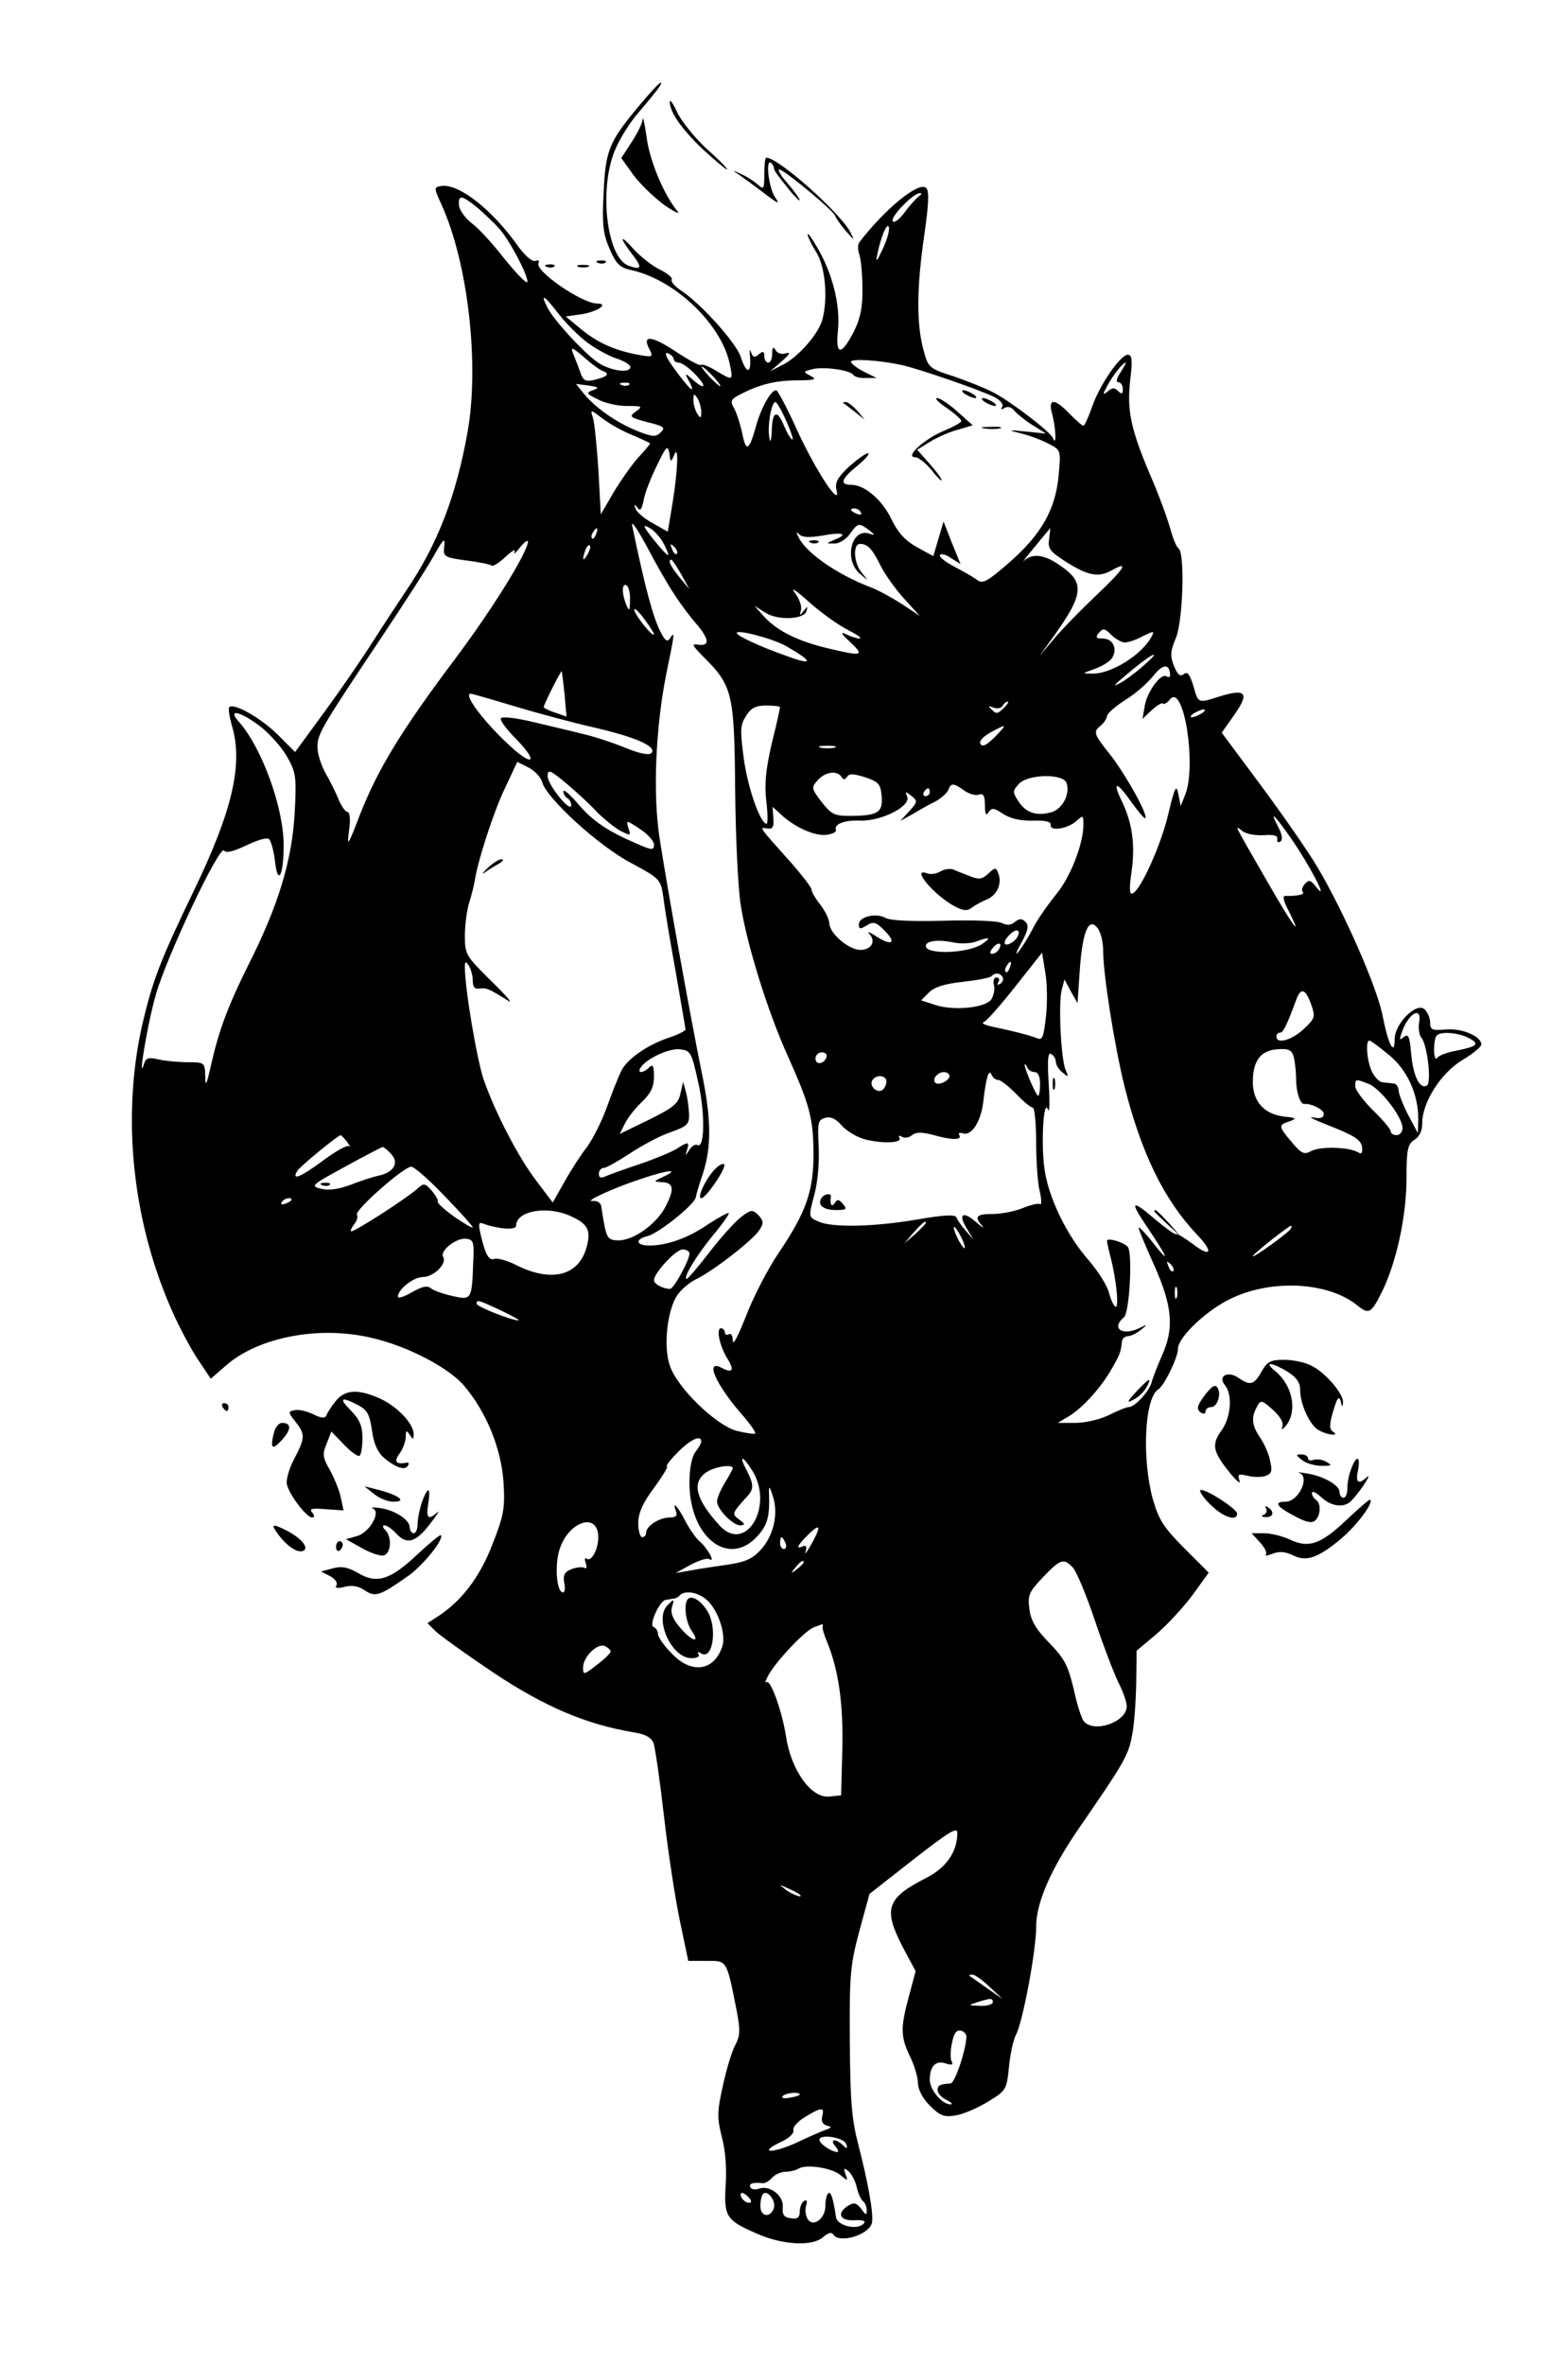 <?xml version="1.0" standalone="no"?>
<!DOCTYPE svg PUBLIC "-//W3C//DTD SVG 20010904//EN"
 "http://www.w3.org/TR/2001/REC-SVG-20010904/DTD/svg10.dtd">
<svg version="1.0" xmlns="http://www.w3.org/2000/svg"
 width="398pt" height="600pt" viewBox="0 0 398 600"
 preserveAspectRatio="xMidYMid meet">

<g transform="translate(0,600) scale(0.1,-0.1)"
fill="#000000" stroke="none">
<path d="M1620 5729 c-75 -90 -83 -111 -88 -220 -4 -81 -1 -103 16 -142 16
-37 26 -46 53 -52 113 -24 233 -140 252 -242 8 -39 7 -39 -35 -14 -17 11 -35
18 -39 15 -4 -2 -30 12 -59 31 -67 45 -93 47 -70 6 8 -17 6 -18 -36 -10 -56
11 -101 31 -144 68 l-34 28 42 6 c40 7 69 27 37 27 -38 0 -160 84 -148 103 3
5 0 8 -8 5 -8 -3 -26 13 -43 36 -67 95 -152 161 -196 154 -19 -3 -19 -4 1 -48
67 -148 96 -403 66 -575 -29 -163 -76 -286 -157 -405 -20 -30 -59 -89 -85
-130 -26 -41 -81 -121 -122 -177 l-74 -101 -45 45 c-43 42 -110 80 -122 69 -3
-3 0 -23 6 -45 30 -98 3 -216 -97 -423 -85 -176 -104 -227 -130 -338 -54 -240
-24 -510 83 -742 19 -40 47 -92 63 -114 l28 -42 39 34 c83 72 236 101 368 70
93 -21 199 -77 237 -123 57 -68 93 -159 99 -243 4 -67 1 -84 -28 -158 -32 -83
-78 -144 -140 -184 l-25 -16 20 -20 c11 -11 78 -59 148 -106 129 -86 235 -131
355 -151 31 -5 45 -13 51 -28 4 -12 16 -94 26 -182 10 -88 28 -207 40 -265
l22 -105 47 0 c52 0 50 4 76 -127 9 -48 9 -62 -3 -85 -9 -16 -23 -62 -32 -104
-15 -67 -15 -82 -3 -130 9 -32 13 -81 10 -122 -5 -80 1 -90 77 -123 66 -30
143 -34 170 -10 13 11 21 14 26 7 14 -24 90 -2 98 29 5 21 -9 101 -35 201 -16
62 -20 110 -21 260 -1 167 1 193 24 279 l26 95 111 87 c90 70 112 84 112 68 0
-48 -28 -89 -80 -115 -100 -51 -109 -78 -58 -176 l32 -60 -17 -64 c-22 -81
-21 -102 3 -153 11 -22 20 -53 20 -67 0 -16 12 -39 30 -57 26 -26 36 -30 66
-25 19 3 56 19 82 35 46 28 47 30 53 88 3 32 11 69 18 82 17 32 51 213 51 273
0 62 37 147 111 254 111 161 123 181 132 230 6 28 10 88 11 133 l1 84 49 41
c27 23 69 68 92 99 l42 58 -62 62 c-53 53 -65 73 -80 125 -28 103 -21 256 14
278 15 9 50 81 50 103 0 30 76 101 138 129 103 48 243 40 316 -18 31 -25 36
-22 64 34 36 73 62 191 62 286 0 75 3 88 20 99 13 8 20 23 20 42 0 53 46 126
101 160 27 16 49 34 49 40 0 21 -50 42 -90 38 -35 -3 -40 -1 -40 18 0 12 -7
27 -15 34 -21 17 -75 -38 -75 -76 0 -45 -16 -15 -30 56 -13 72 -98 265 -166
380 -25 42 -90 135 -144 208 l-99 133 31 44 c39 55 32 68 -30 50 -63 -20 -60
-21 -73 25 -9 29 -15 37 -24 30 -9 -8 -16 -2 -25 20 -10 25 -10 37 5 72 18 46
23 217 6 227 -5 3 -14 26 -21 51 -7 25 -29 86 -51 136 -50 118 -59 165 -50
242 6 48 4 62 -6 62 -19 0 -71 -75 -91 -132 -9 -26 -19 -48 -22 -48 -4 0 -19
14 -35 30 -39 41 -56 40 -44 -2 9 -34 11 -83 2 -60 -6 16 -108 94 -153 117
-19 10 -64 28 -99 40 -65 21 -65 22 -78 71 -17 66 -16 157 3 287 11 77 13 112
5 120 -18 18 -104 -52 -170 -138 -4 -6 -4 -20 0 -30 4 -11 8 -49 8 -85 1 -49
-5 -77 -21 -110 -33 -64 -48 -63 -41 3 6 62 -13 141 -52 208 -14 24 -25 40
-25 34 0 -5 10 -26 22 -45 23 -37 30 -119 15 -172 -10 -36 -62 -95 -101 -114
l-31 -16 30 26 c18 16 23 23 11 20 -11 -4 -22 -1 -27 7 -6 11 -9 8 -9 -8 0
-13 -4 -23 -10 -23 -5 0 -10 7 -10 16 0 13 -3 14 -14 5 -11 -10 -15 -8 -20 6
-3 10 -4 3 -2 -14 3 -43 -10 -42 -24 2 -12 36 -103 137 -153 169 -15 10 -25
22 -22 27 3 4 -10 15 -30 25 -19 9 -48 32 -65 50 -37 42 -40 34 -4 -13 25 -32
22 -39 -11 -27 -57 22 -76 204 -31 300 13 29 39 69 58 90 46 54 61 74 55 74
-4 0 -29 -27 -57 -61z m712 -227 c-6 -5 -23 -23 -36 -41 -13 -18 -27 -28 -30
-22 -7 10 52 71 69 71 6 0 4 -4 -3 -8z m-1120 -29 c18 -16 43 -39 55 -53 27
-29 78 -128 71 -136 -3 -3 -29 24 -58 60 -28 36 -65 77 -83 90 -17 13 -31 34
-32 45 -2 28 7 26 47 -6z m1029 -104 c-16 -34 -19 -37 -14 -14 9 45 25 82 29
69 3 -6 -4 -31 -15 -55z m-749 -239 c22 -16 55 -34 74 -40 19 -6 34 -16 34
-21 0 -18 -56 -9 -86 14 -37 27 -107 104 -123 134 -21 40 -11 36 25 -11 20
-26 54 -60 76 -76z m40 -72 c17 -7 9 -14 -24 -22 -22 -5 -28 -2 -36 22 -5 15
-14 36 -18 47 -6 16 0 13 28 -11 20 -18 42 -34 50 -36z m178 31 c0 -5 6 -9 13
-9 7 0 26 -13 42 -30 31 -32 25 -42 -8 -12 -19 17 -20 16 -7 -7 18 -35 -1 -18
-38 33 -20 27 -27 43 -18 40 9 -3 16 -10 16 -15z m578 -15 c43 -9 204 -65 235
-81 16 -8 25 -19 21 -25 -5 -7 -2 -8 6 -3 8 5 17 2 24 -6 6 -8 27 -25 46 -37
l35 -22 -50 5 c-48 5 -49 4 -12 -5 21 -5 52 -17 69 -26 31 -16 31 -16 25 -81
-8 -86 -44 -149 -125 -220 -54 -47 -67 -55 -81 -45 -9 7 -35 22 -58 34 -23 12
-40 25 -37 30 3 4 16 1 28 -8 l24 -15 -22 54 -21 54 -13 -44 -13 -44 -42 23
c-30 17 -48 37 -64 70 -23 49 -68 88 -102 88 -31 0 -26 15 16 49 21 17 32 31
26 31 -6 0 -28 -16 -49 -35 -28 -26 -35 -40 -31 -57 13 -51 -51 45 -98 147
-26 58 -51 105 -55 105 -13 0 -38 -44 -51 -91 -17 -61 -25 -67 -34 -23 -4 21
-13 50 -20 65 -14 25 -13 26 38 50 37 16 70 23 114 24 51 0 58 2 41 11 -20 11
-20 11 3 17 28 8 97 -2 105 -14 3 -5 17 -9 32 -8 l27 0 -32 16 c-18 9 -33 21
-33 25 0 9 73 4 128 -8z m556 -19 c-10 -15 -12 -25 -5 -25 6 0 11 -8 11 -17 0
-13 -3 -14 -12 -5 -9 9 -15 9 -26 -1 -13 -10 -14 -9 -2 13 13 25 40 60 47 60
2 0 -4 -11 -13 -25z m-1034 -10 c13 -14 21 -25 18 -25 -2 0 -15 11 -28 25 -13
14 -21 25 -18 25 2 0 15 -11 28 -25z m-305 -35 c-18 -6 -17 -9 12 -23 18 -10
51 -17 74 -17 40 0 41 -1 23 -14 -18 -13 -16 -15 29 -27 42 -10 47 -14 34 -26
-12 -12 -20 -12 -58 3 -53 21 -106 58 -136 94 l-21 26 31 -4 c27 -4 29 -6 12
-12z m92 14 c-3 -3 -12 -4 -19 -1 -8 3 -5 6 6 6 11 1 17 -2 13 -5z m183 -69
c0 -17 -2 -17 -10 -5 -5 8 -10 24 -10 35 0 17 2 17 10 5 5 -8 10 -24 10 -35z
m217 -26 c12 -27 18 -47 14 -44 -5 2 -14 18 -21 35 -17 42 -30 37 -31 -12 -1
-26 -4 -34 -6 -19 -6 28 5 91 15 91 4 0 17 -23 29 -51z m-389 -34 c23 -10 42
-19 42 -20 0 -2 -14 -19 -31 -37 -16 -18 -44 -58 -62 -88 l-32 -55 -6 111 c-4
62 -10 122 -14 134 -7 22 -7 22 26 -3 19 -14 53 -33 77 -42z m103 -50 c12 31
10 -36 -4 -122 l-12 -72 -39 22 c-22 12 -41 29 -43 37 -4 12 -3 12 5 2 7 -10
11 -5 16 20 3 18 19 58 34 88 23 48 27 52 31 30 3 -23 4 -24 12 -5z m474 -145
c3 -6 -1 -7 -9 -4 -18 7 -21 14 -7 14 6 0 13 -4 16 -10z m-472 -210 c16 -25
40 -56 52 -70 34 -39 38 -59 10 -56 -21 3 -20 1 11 -31 73 -72 78 -93 80 -333
1 -118 7 -251 14 -295 15 -99 69 -273 120 -385 55 -123 64 -156 65 -245 0 -97
-18 -149 -88 -253 -28 -41 -65 -113 -83 -160 -19 -48 -33 -77 -34 -64 0 13 -4
20 -10 17 -6 -3 -10 -1 -10 4 0 6 -5 11 -10 11 -13 0 -3 -47 17 -78 18 -29 12
-37 -16 -22 -42 22 -15 -41 49 -115 23 -26 39 -49 37 -52 -3 -2 -24 1 -48 7
-53 15 -151 110 -169 166 -16 46 -7 133 16 173 9 16 31 35 48 44 45 21 149
102 164 127 11 17 10 23 -3 37 -15 15 -19 14 -43 -4 -15 -11 -52 -52 -82 -91
-30 -39 -56 -69 -58 -67 -7 6 27 61 67 110 23 27 41 53 41 57 0 3 -23 -9 -51
-27 -52 -36 -105 -55 -151 -55 -34 0 -37 16 -4 24 28 7 119 80 122 98 1 7 9
34 18 60 22 68 22 137 -3 258 -26 126 -88 470 -107 595 -17 110 -10 279 17
414 22 106 22 111 10 92 -7 -11 -13 -7 -25 17 -18 36 -38 107 -71 267 -4 17
11 -4 36 -50 23 -44 55 -100 72 -125z m-28 130 c21 -41 13 -37 -26 11 -27 34
-29 40 -11 30 12 -6 29 -25 37 -41z m521 35 c16 -13 16 -14 1 -9 -46 16 -66
-67 -24 -102 22 -19 22 -19 5 2 -21 24 -24 74 -5 74 19 0 31 -12 52 -55 11
-22 38 -60 60 -84 l40 -44 -45 30 c-25 16 -61 36 -80 43 -84 32 -162 86 -182
125 -8 15 -8 17 1 9 8 -8 27 -8 58 -3 52 10 68 4 32 -10 -23 -10 -23 -10 -2
-10 12 -1 30 10 40 24 21 29 23 29 49 10z m-693 -10 c-3 -9 -8 -14 -10 -11 -3
3 -2 9 2 15 9 16 15 13 8 -4z m1150 -12 c-4 -24 2 -32 39 -56 59 -38 86 -43
120 -24 46 26 32 4 -40 -64 -37 -35 -85 -84 -106 -109 l-38 -45 36 50 c77 107
80 138 17 180 -39 28 -70 32 -91 13 -7 -7 4 8 26 34 21 26 39 47 40 48 0 0 -1
-12 -3 -27z m-1536 -25 c-2 -20 4 -23 57 -30 32 -4 61 -10 64 -13 3 -3 19 7
35 22 17 16 27 21 23 13 -4 -8 2 -4 13 10 11 14 21 21 21 16 0 -26 -89 -170
-185 -298 -137 -182 -196 -280 -241 -394 -31 -81 -34 -85 -28 -41 4 28 2 47
-4 47 -5 0 -16 15 -23 33 -7 17 -22 47 -33 66 -10 18 -20 47 -20 64 -1 34 8
49 165 284 58 87 116 177 129 201 27 48 31 51 27 20z m364 -15 c-12 -20 -14
-14 -5 12 4 9 9 14 11 11 3 -2 0 -13 -6 -23z m227 2 c-3 -3 -9 2 -12 12 -6 14
-5 15 5 6 7 -7 10 -15 7 -18z m11 -52 l21 -38 -25 30 c-23 28 -31 45 -21 45 2
0 14 -17 25 -37z m-130 -66 c0 -27 -2 -29 -9 -12 -12 28 -12 57 0 50 6 -3 10
-21 9 -38z m553 -75 c23 -12 37 -21 30 -22 -7 0 -23 5 -35 11 -15 7 -12 1 11
-20 37 -35 32 -37 -56 -16 -76 18 -129 44 -162 80 l-25 28 27 -17 c32 -21 100
-18 105 4 4 13 3 13 -7 0 -10 -13 -11 -13 -7 2 3 9 -4 29 -16 45 -12 15 4 5
35 -23 31 -28 76 -60 100 -72z m-492 -11 c-1 -11 -50 50 -50 62 0 6 11 -4 25
-23 14 -19 25 -36 25 -39z m1195 -21 c9 0 30 7 46 16 29 14 30 14 21 -3 -25
-45 -102 -93 -149 -92 -28 0 -27 0 6 12 19 7 39 19 44 28 14 23 2 49 -24 49
-17 0 -19 3 -10 14 11 13 15 12 32 -5 10 -10 26 -19 34 -19z m-860 -9 c70 -40
71 -51 1 -25 -66 23 -126 51 -126 58 0 10 91 -14 125 -33z m905 -52 c-19 -17
-44 -35 -55 -41 -25 -13 -21 -9 33 36 53 43 72 48 22 5z m70 -22 c0 -5 -4 -6
-9 -3 -14 9 -48 -37 -55 -73 l-6 -35 23 22 c13 12 26 20 29 17 3 -3 11 2 18
11 35 41 68 -171 38 -243 l-11 -28 -6 30 c-5 26 -9 19 -25 -48 -18 -79 -72
-199 -92 -204 -7 -3 -8 14 -2 54 10 69 2 124 -23 177 -27 55 -16 56 22 2 18
-25 34 -44 36 -42 8 8 -50 111 -88 160 -44 55 -45 59 -24 76 8 7 15 18 15 24
1 6 21 24 46 40 25 15 57 43 72 62 24 30 41 31 42 1z m-1537 -49 l5 -56 -29
10 c-16 5 -29 12 -29 14 0 6 44 94 46 91 0 -1 4 -28 7 -59z m-130 -29 c56 -17
149 -42 206 -55 108 -25 160 -49 144 -65 -6 -6 -33 0 -69 15 -32 13 -81 29
-109 35 -27 7 -84 20 -125 30 -43 10 -77 14 -79 8 -2 -5 16 -29 40 -53 51 -52
46 -71 -7 -25 -69 61 -131 141 -109 141 3 0 52 -14 108 -31z m1244 -6 c-14
-14 -19 -15 -29 -4 -11 10 -10 11 3 6 10 -4 20 -2 24 4 3 6 9 11 13 11 3 0 -1
-8 -11 -17z m-567 3 c0 -3 -9 -44 -21 -92 -15 -65 -19 -102 -14 -146 4 -32 4
-58 1 -58 -16 0 -48 91 -58 165 -10 74 -9 86 6 109 12 20 25 26 51 26 19 0 35
-2 35 -4z m1070 -16 c-8 -5 -19 -10 -25 -10 -5 0 -3 5 5 10 8 5 20 10 25 10 6
0 3 -5 -5 -10z m-2392 -31 c23 -17 54 -51 69 -76 24 -42 26 -50 21 -146 -7
-120 -41 -234 -118 -386 -53 -107 -75 -167 -95 -256 -11 -49 -14 -54 -14 -25
-1 34 -2 35 -43 35 -24 0 -57 3 -75 7 -25 6 -33 4 -37 -10 -18 -58 9 105 30
176 28 97 162 381 173 364 4 -7 22 -3 56 13 29 14 53 21 58 16 5 -5 12 -30 15
-56 7 -64 22 -37 22 40 0 96 -55 247 -113 313 -31 34 0 29 51 -9z m1867 -29
c-20 -20 -31 -26 -36 -18 -5 7 5 18 24 29 44 24 45 23 12 -11z m-407 -27 c-10
-2 -26 -2 -35 0 -10 3 -2 5 17 5 19 0 27 -2 18 -5z m-742 -87 c10 -40 143
-162 225 -205 76 -41 76 -42 83 -89 3 -26 17 -110 31 -187 13 -77 25 -143 25
-147 0 -3 -17 -12 -37 -19 -57 -18 -111 -55 -126 -86 -8 -16 -24 -57 -37 -93
-13 -36 -36 -81 -50 -100 -15 -19 -41 -59 -57 -88 l-30 -53 -40 53 c-46 59
-106 175 -135 258 -17 49 -48 231 -48 285 0 17 2 17 10 5 5 -8 10 -25 10 -38
0 -17 5 -22 18 -20 17 2 22 0 72 -31 14 -9 -6 14 -43 50 -65 64 -67 68 -67
115 0 27 5 65 11 84 6 19 12 44 14 55 7 49 48 176 77 236 l31 66 28 -14 c16
-8 32 -25 35 -37z m139 -76 c17 -17 43 -38 58 -47 28 -14 29 -14 22 6 -6 21
-6 21 29 -2 19 -12 35 -30 36 -39 0 -16 -4 -16 -47 3 -72 31 -109 56 -148 102
-19 22 -35 36 -35 29 0 -6 5 -14 10 -17 6 -3 10 -12 10 -18 -1 -21 -60 52 -60
74 0 18 6 16 48 -19 26 -22 61 -54 77 -72z m621 89 c5 -8 8 -8 14 0 5 9 17 8
46 -1 35 -12 39 -17 42 -49 3 -41 -10 -49 -84 -49 -36 0 -45 5 -69 36 -26 34
-26 36 -9 55 19 21 49 25 60 8z m571 -15 c10 -28 -10 -67 -39 -75 -38 -10 -64
-1 -83 28 -15 23 -15 26 1 44 23 25 111 27 121 3z m-259 -20 c13 -9 29 -13 37
-10 11 4 15 -3 15 -27 0 -23 3 -28 9 -18 8 12 14 12 37 -4 19 -12 45 -18 76
-17 32 1 47 -3 45 -11 -3 -17 43 -10 65 10 17 15 18 15 18 -9 0 -49 -33 -134
-70 -178 -20 -25 -47 -63 -58 -85 -11 -22 -28 -49 -37 -60 -9 -11 -6 -1 7 22
18 33 20 45 11 54 -9 9 -15 9 -27 0 -10 -9 -20 -9 -33 -3 -10 6 -75 8 -146 6
-80 -2 -136 0 -149 7 -25 14 -68 3 -68 -16 0 -13 3 -13 20 -3 17 11 24 9 47
-15 31 -31 14 -38 -27 -10 -14 9 -20 10 -13 3 17 -18 5 -40 -23 -40 -29 0 -77
40 -79 67 0 11 -11 32 -23 48 -12 15 -22 32 -22 38 0 5 -23 35 -50 66 -85 95
-84 93 -63 89 14 -2 18 3 16 26 l-2 29 22 -20 c34 -32 86 -55 115 -51 15 2 25
7 24 12 -6 15 21 26 63 24 53 -1 126 36 118 60 -6 15 -5 15 10 3 17 -13 16
-16 -5 -39 l-23 -25 34 19 c18 11 44 25 58 32 13 8 27 20 30 28 7 18 13 18 41
-2z m-88 -4 c0 -5 -5 -10 -11 -10 -5 0 -7 5 -4 10 3 6 8 10 11 10 2 0 4 -4 4
-10z m917 -117 c46 -66 98 -165 65 -125 -15 20 -20 21 -30 9 -7 -7 -9 -17 -5
-20 6 -6 -14 -11 -44 -10 -8 1 -6 -12 8 -38 39 -78 9 -36 -57 79 -85 148 -81
139 -61 124 9 -8 33 -12 54 -11 27 2 37 -1 35 -10 -1 -7 2 -10 8 -6 6 4 5 16
-5 36 -24 45 -12 35 32 -28z m-477 -283 c0 -61 28 -239 54 -345 43 -171 100
-288 184 -377 44 -46 36 -60 -12 -23 -19 14 -38 26 -42 24 -3 -1 -28 17 -55
40 -54 46 -61 44 -26 -9 65 -96 71 -114 18 -46 -17 21 -31 35 -31 31 0 -4 18
-47 40 -96 46 -103 51 -159 19 -229 -11 -25 -22 -54 -25 -64 -4 -23 -43 -66
-59 -66 -6 0 -28 -9 -50 -20 -22 -11 -59 -20 -85 -20 l-45 0 30 18 c35 22 82
74 109 123 19 33 21 39 24 67 1 6 8 12 15 12 7 0 22 7 33 16 18 15 18 15 -3 5
-44 -22 -74 -1 -40 27 14 12 22 160 10 178 -9 12 -53 25 -53 16 0 -4 4 -23 9
-42 15 -57 22 -132 12 -125 -5 3 -12 19 -16 35 -4 17 -27 54 -52 83 -57 65
-102 160 -112 232 -9 66 -2 180 9 150 4 -11 5 18 2 64 -4 62 -2 82 6 77 7 -4
12 -13 12 -20 0 -8 8 -20 17 -27 15 -13 16 -12 8 6 -12 26 -19 169 -10 204 l7
26 16 -30 17 -30 6 87 c7 97 23 133 46 102 7 -10 13 -34 13 -54z m-216 36 c-6
-16 -34 -30 -34 -18 0 5 5 13 12 20 16 16 29 15 22 -2z m-107 -15 c35 13 41
11 16 -6 -35 -24 -143 -28 -143 -5 0 13 31 17 69 9 18 -4 45 -3 58 2z m58 -20
c-3 -6 -11 -11 -17 -11 -6 0 -6 6 2 15 14 17 26 13 15 -4z m120 -169 c-6 -54
-9 -62 -23 -56 -17 7 -59 18 -117 30 -16 4 -25 8 -18 11 7 2 43 43 80 90 l68
86 8 -49 c5 -27 6 -77 2 -112z m-92 123 c-3 -9 -8 -14 -10 -11 -3 3 -2 9 2 15
9 16 15 13 8 -4z m-18 -24 c3 -5 0 -13 -6 -17 -8 -4 -9 -3 -5 4 4 7 2 12 -5
12 -6 0 -9 -8 -6 -20 3 -10 -1 -26 -7 -36 -16 -21 -94 -29 -141 -14 l-37 12
20 20 c14 14 40 22 86 27 36 4 68 10 72 14 10 10 22 9 29 -2z m784 -72 c10
-29 8 -34 -20 -60 -30 -28 -69 -39 -69 -19 0 6 4 10 9 10 8 0 17 18 41 83 12
33 24 29 39 -14z m273 -44 c-2 -14 0 -31 6 -38 15 -18 26 -113 14 -121 -18
-11 -35 24 -40 80 -4 45 -7 52 -19 43 -11 -10 -12 -8 -3 17 18 46 50 61 42 19z
m127 -39 c28 -15 21 -21 -34 -32 -22 -4 -43 -12 -47 -18 -4 -6 -8 3 -8 20 0
17 3 34 7 37 11 11 56 7 82 -7z m-204 -42 c47 -38 75 -100 75 -163 l-1 -36
-24 45 c-13 25 -24 53 -25 63 0 9 -6 18 -12 18 -7 1 -20 2 -28 3 -8 0 -20 12
-27 26 -13 25 -18 80 -7 80 3 0 25 -16 49 -36z m-1753 -69 c18 -78 17 -171 -2
-160 -5 3 -14 -3 -20 -12 -11 -17 -11 -17 -6 0 7 21 2 21 -27 2 -13 -8 -54
-25 -92 -38 -39 -13 -78 -27 -87 -31 -13 -6 -18 -4 -18 6 0 8 6 15 13 15 6 0
36 17 65 36 30 20 76 45 103 54 44 16 49 20 48 48 -1 16 -4 41 -8 55 l-7 25
-7 -30 c-5 -25 -19 -36 -80 -66 l-74 -36 13 26 c7 15 27 40 44 56 22 21 30 38
30 64 0 27 -3 32 -12 23 -15 -15 -32 -16 -22 -1 13 22 70 49 98 47 29 -3 31
-6 48 -83z m1512 63 c3 -13 6 -39 6 -58 0 -32 11 -63 21 -61 17 2 49 -14 49
-25 0 -10 -8 -13 -27 -9 -16 3 5 -7 46 -23 58 -23 75 -34 78 -51 2 -16 -1 -20
-9 -15 -22 14 -96 16 -119 4 -18 -10 -25 -8 -50 22 -34 40 -35 44 -6 53 19 7
18 9 -13 12 -51 6 -80 38 -80 88 0 54 20 80 63 83 28 2 36 -2 41 -20z m-1186
0 c-6 -18 -28 -21 -28 -4 0 9 7 16 16 16 9 0 14 -5 12 -12z m528 -38 c9 0 14
-11 14 -30 0 -16 -2 -30 -5 -30 -5 0 -35 69 -34 79 0 3 3 0 6 -6 2 -7 11 -13
19 -13z m-216 -10 c0 -12 -28 -25 -36 -17 -9 9 6 27 22 27 8 0 14 -5 14 -10z
m124 -10 c6 0 26 -16 45 -35 18 -19 37 -35 42 -35 5 0 9 -39 9 -87 0 -49 4
-105 9 -125 5 -21 5 -36 1 -33 -4 3 -24 -2 -44 -10 -19 -8 -54 -15 -76 -15
-42 0 -48 -7 -27 -30 6 -8 0 -4 -15 9 -34 30 -47 21 -24 -16 l17 -28 -20 23
c-11 12 -21 27 -23 33 -3 8 -31 7 -100 -5 -111 -19 -217 -21 -251 -5 -25 11
-25 11 -10 68 9 33 13 84 11 123 -3 60 -2 67 17 72 13 4 27 -3 40 -18 11 -13
36 -29 55 -35 43 -13 102 -12 93 2 -3 6 -1 7 6 3 6 -4 18 -3 26 4 10 8 24 8
52 1 48 -14 76 -14 68 -1 -3 5 0 7 8 5 22 -9 47 28 53 81 7 61 14 84 21 67 3
-7 10 -13 17 -13z m-284 -4 c0 -8 -5 -18 -11 -22 -14 -8 -33 11 -25 25 10 16
36 13 36 -3z m1224 -6 c29 -11 86 -84 86 -112 0 -10 -7 -18 -15 -18 -8 0 -15
4 -15 10 0 5 -20 29 -45 53 -25 25 -45 52 -45 61 0 19 1 19 34 6z m-2593 -147
c7 -10 10 -15 5 -11 -4 4 -35 -13 -68 -38 -57 -42 -79 -50 -63 -24 6 10 103
90 110 90 1 0 9 -8 16 -17z m112 -31 c21 -23 6 -47 -33 -55 -14 -3 -45 -13
-70 -23 -30 -11 -55 -15 -75 -10 -28 7 -25 9 61 56 49 27 92 49 95 50 3 0 13
-8 22 -18z m135 -106 c40 -41 72 -77 72 -80 0 -3 -21 9 -47 27 -25 18 -44 35
-42 39 2 3 -5 15 -15 27 -18 20 -20 20 -38 4 -28 -25 -162 -111 -167 -107 -2
2 2 10 8 18 7 8 10 19 7 24 -7 11 119 122 138 122 7 0 45 -33 84 -74z m557 49
c-26 -12 -27 -13 -8 -14 33 -1 36 -16 13 -61 -23 -46 -84 -89 -123 -87 -27 2
-28 4 -41 87 -1 8 -10 14 -21 13 -27 -3 57 35 125 57 66 22 97 25 55 5z m-945
-59 c0 -2 -7 -7 -16 -10 -8 -3 -12 -2 -9 4 6 10 25 14 25 6z m703 -39 c49 -21
58 -37 46 -81 -20 -74 -91 -91 -182 -44 -21 10 -45 17 -52 14 -14 -5 -23 10
-35 62 -6 26 -5 32 5 28 38 -14 85 -18 85 -6 0 37 74 51 133 27z m907 -20 c0
-2 -12 -14 -27 -28 l-28 -24 24 28 c23 25 31 32 31 24z m99 -62 c0 -5 -6 1
-14 15 -8 14 -14 30 -14 35 0 6 6 -1 14 -15 8 -14 14 -29 14 -35z m827 47 c-6
-10 -96 -75 -96 -69 0 5 91 77 97 77 2 0 2 -3 -1 -8z m-2075 -87 c-3 -93 -5
-94 -53 -83 -23 5 -48 14 -55 20 -9 7 -22 4 -48 -11 -19 -11 -35 -16 -35 -11
0 19 40 50 63 50 28 0 62 34 52 51 -10 15 34 50 59 46 18 -2 20 -9 17 -62z
m549 25 c0 -18 -40 -90 -49 -90 -18 0 -41 12 -41 22 0 18 55 78 73 78 9 0 17
-5 17 -10z m1228 -45 c-3 -3 -9 2 -12 12 -6 14 -5 15 5 6 7 -7 10 -15 7 -18z
m9 -67 c-3 -7 -5 -2 -5 12 0 14 2 19 5 13 2 -7 2 -19 0 -25z m-1715 -33 c29
-14 49 -25 44 -25 -18 0 -106 35 -106 42 0 11 2 11 62 -17z m508 -332 c0 -5
-7 -17 -15 -27 -9 -12 -15 -42 -15 -78 0 -137 98 -215 171 -137 27 29 33 50
31 109 -1 22 1 21 10 -7 14 -43 2 -98 -30 -134 -22 -24 -39 -32 -87 -39 -33
-5 -76 -11 -95 -15 l-35 -6 38 21 c21 11 42 18 48 14 16 -10 -6 30 -26 46 -9
8 -25 31 -36 52 -19 37 -34 53 -23 23 4 -11 -1 -15 -17 -15 -27 -1 -59 -22
-59 -39 0 -6 -4 -11 -10 -11 -5 0 -10 16 -10 35 0 26 11 51 40 90 22 30 37 55
33 55 -4 0 8 16 27 35 31 32 60 46 60 28z m130 -75 c55 -90 -17 -210 -83 -139
-61 67 -72 109 -35 135 21 15 68 22 68 11 0 -2 -9 -19 -20 -37 -11 -18 -20
-39 -20 -47 0 -20 40 -61 59 -61 13 1 13 3 -3 15 -19 14 -19 15 22 60 16 18
15 30 -3 65 -21 40 -10 38 15 -2z m-392 -160 c4 -31 -15 -71 -28 -63 -6 4 -7
-1 -3 -11 3 -10 2 -15 -3 -12 -5 3 -20 2 -33 -3 -18 -7 -22 -15 -19 -34 3 -14
2 -25 -3 -25 -17 0 -22 74 -7 114 23 64 90 88 96 34z m542 -25 c-12 -21 -19
-30 -15 -19 4 14 1 17 -12 11 -12 -4 -7 5 11 24 38 39 43 33 16 -16z m-66 2
c3 -8 1 -15 -4 -15 -6 0 -10 7 -10 15 0 8 2 15 4 15 2 0 6 -7 10 -15z m46 -49
c0 -2 -8 -10 -17 -17 -16 -13 -17 -12 -4 4 13 16 21 21 21 13z m684 -14 c9
-11 34 -70 55 -133 21 -63 48 -133 59 -156 12 -23 22 -51 22 -62 0 -40 -83
-69 -109 -38 -6 7 -18 45 -26 83 -14 58 -23 76 -61 115 -34 35 -47 56 -51 86
-5 36 -1 44 34 81 45 47 53 50 77 24z m-926 -85 c27 -28 44 -84 36 -112 -20
-65 -79 -74 -130 -19 -19 19 -34 41 -34 49 0 7 -5 15 -11 17 -13 4 15 67 31
69 6 1 14 2 19 3 5 0 13 4 17 9 15 14 51 6 72 -16z m290 -64 c-1 -5 4 -21 11
-38 30 -72 42 -161 39 -275 l-3 -115 -29 -3 c-46 -6 -98 66 -111 153 -10 65
-40 147 -50 137 -4 -4 -2 4 5 17 18 34 91 112 115 122 26 10 25 10 23 2z
m-538 -63 c0 -4 -16 -20 -35 -34 -33 -26 -35 -26 -35 -7 0 27 35 62 55 55 8
-4 15 -10 15 -14z m479 -616 c14 -12 -19 -1 -35 12 -18 14 -18 14 6 3 14 -6
27 -13 29 -15z m483 -235 l33 -31 -40 28 c-22 16 -42 29 -44 31 -2 2 1 3 7 3
7 0 26 -14 44 -31z m8 -39 c0 -5 -15 -10 -32 -9 -31 1 -32 1 -8 9 35 11 40 11
40 0z m-67 -90 c-4 -42 -30 -115 -40 -116 -29 -2 -33 -5 -33 -17 0 -8 10 -19
23 -25 12 -6 16 -11 10 -11 -21 -1 -53 37 -53 62 0 35 15 50 40 42 15 -5 20
-4 16 4 -4 6 -4 27 0 46 5 26 11 35 23 33 9 -2 15 -10 14 -18z m-423 -144 c0
-2 -11 -6 -25 -8 -13 -3 -22 -1 -19 3 5 9 44 13 44 5z m57 -55 c-3 -13 1 -21
12 -24 13 -3 13 -5 -4 -11 -11 -4 -46 -19 -77 -34 -62 -27 -94 -24 -35 4 20 9
33 22 31 29 -3 7 10 22 28 33 42 26 52 27 45 3z m61 -71 c4 -12 2 -13 -9 -2
-18 17 -34 15 -19 -3 7 -8 9 -15 6 -15 -15 0 -46 21 -46 31 0 16 63 6 68 -11z
m-14 -79 c18 -15 19 -15 12 3 -5 16 -4 17 8 7 8 -7 18 -26 21 -42 4 -16 11
-31 16 -34 5 -4 9 -14 9 -23 0 -13 -2 -13 -14 4 -12 15 -18 17 -33 8 -30 -19
-22 -39 16 -37 22 1 30 -2 23 -9 -17 -17 -67 -5 -70 17 -7 47 -13 67 -20 60
-4 -4 -7 -18 -7 -32 0 -32 -31 -55 -45 -33 -5 8 -7 23 -4 34 4 12 2 16 -5 12
-6 -4 -11 -16 -11 -27 0 -15 -6 -20 -22 -17 -18 2 -23 9 -21 29 2 29 -34 56
-61 46 -8 -3 -18 -2 -21 3 -6 10 7 14 31 11 6 -1 17 6 24 14 7 8 22 15 34 15
11 0 27 4 33 8 19 12 86 2 107 -17z m-228 -68 c-7 -7 -26 7 -26 19 0 6 6 6 15
-2 9 -7 13 -15 11 -17z m58 -16 c-9 -25 -34 -21 -34 6 0 13 3 27 7 31 11 11
34 -19 27 -37z"/>
<path d="M2450 5000 c8 -5 20 -10 25 -10 6 0 3 5 -5 10 -8 5 -19 10 -25 10 -5
0 -3 -5 5 -10z"/>
<path d="M2403 4965 c20 -14 37 -29 37 -33 0 -4 -20 -15 -44 -25 -49 -20 -101
-67 -73 -67 8 0 27 -15 41 -32 14 -18 26 -30 26 -26 0 4 -14 23 -31 42 l-31
35 34 21 c18 11 50 25 70 30 l37 11 -38 34 c-21 19 -45 35 -52 35 -8 0 3 -11
24 -25z"/>
<path d="M2500 4980 c8 -5 20 -10 25 -10 6 0 3 5 -5 10 -8 5 -19 10 -25 10 -5
0 -3 -5 5 -10z"/>
<path d="M2141 4977 c2 -1 15 -11 29 -22 l25 -20 -19 23 c-11 12 -24 22 -29
22 -6 0 -8 -1 -6 -3z"/>
<path d="M2498 4913 c12 -2 30 -2 40 0 9 3 -1 5 -23 4 -22 0 -30 -2 -17 -4z"/>
<path d="M1816 3035 c-24 -24 -48 -75 -36 -75 12 0 65 78 58 86 -3 3 -13 -2
-22 -11z"/>
<path d="M2058 4623 c7 -3 16 -2 19 1 4 3 -2 6 -13 5 -11 0 -14 -3 -6 -6z"/>
<path d="M1238 3798 c-13 -13 -17 -18 -8 -12 8 6 24 16 35 22 11 6 15 12 8 12
-7 0 -22 -10 -35 -22z"/>
<path d="M2387 3789 c-10 -6 -25 -8 -33 -5 -44 17 16 -55 70 -84 22 -11 31
-12 44 -2 9 7 27 16 39 21 24 11 37 40 27 65 -6 16 -8 16 -26 -1 -15 -14 -24
-15 -46 -6 -15 6 -34 13 -42 17 -8 3 -23 1 -33 -5z"/>
<path d="M2672 3250 c0 -14 2 -19 5 -12 2 6 2 18 0 25 -3 6 -5 1 -5 -13z"/>
<path d="M2930 2927 c0 -2 15 -16 33 -33 l32 -29 -29 33 c-28 30 -36 37 -36
29z"/>
<path d="M2884 2469 c-24 -26 -25 -30 -7 -20 13 6 27 20 33 31 15 28 8 25 -26
-11z"/>
<path d="M2085 2960 c-11 -17 5 -30 37 -30 26 0 29 2 18 15 -11 13 -15 13 -21
3 -8 -12 -13 -4 -10 15 2 11 -17 9 -24 -3z"/>
<path d="M818 2993 c7 -3 16 -2 19 1 4 3 -2 6 -13 5 -11 0 -14 -3 -6 -6z"/>
<path d="M1746 1943 c-11 -12 -6 -59 10 -81 23 -33 -1 -26 -30 9 -19 22 -25
38 -20 53 6 20 5 20 -11 4 -36 -34 9 -135 60 -135 14 0 22 4 18 10 -4 6 -1 7
7 2 30 -18 42 68 14 110 -16 25 -38 38 -48 28z"/>
<path d="M1700 5742 c0 -26 29 -68 83 -120 31 -28 59 -52 62 -52 4 0 -19 24
-51 52 -31 29 -65 71 -75 93 -10 22 -19 34 -19 27z"/>
<path d="M1631 5697 c0 -9 -13 -35 -28 -58 l-26 -40 30 -42 c17 -23 53 -58 79
-77 27 -19 42 -25 33 -15 -34 41 -71 129 -78 189 -5 33 -9 53 -10 43z"/>
<path d="M1940 5558 c0 -38 -1 -40 -17 -26 -10 9 -29 21 -43 27 -21 10 -22 9
-6 -1 10 -7 39 -28 64 -47 38 -29 43 -31 29 -11 -16 24 -25 101 -9 86 4 -4 7
-11 7 -15 0 -4 15 -24 33 -46 17 -22 32 -36 32 -33 0 4 -14 23 -31 43 -17 19
-26 35 -21 35 12 0 142 -108 142 -118 1 -4 12 -20 26 -37 23 -26 24 -27 13 -5
-25 49 -183 190 -214 190 -3 0 -5 -19 -5 -42z"/>
<path d="M1518 5333 c7 -3 16 -2 19 1 4 3 -2 6 -13 5 -11 0 -14 -3 -6 -6z"/>
<path d="M1388 5323 c7 -3 16 -2 19 1 4 3 -2 6 -13 5 -11 0 -14 -3 -6 -6z"/>
<path d="M1468 5323 c6 -2 18 -2 25 0 6 3 1 5 -13 5 -14 0 -19 -2 -12 -5z"/>
<path d="M3202 2520 c-19 -34 -29 -36 -58 -16 -27 19 -54 5 -35 -18 20 -24 16
-82 -9 -116 -25 -35 -22 -53 22 -107 17 -21 28 -30 24 -19 -5 16 -3 17 20 12
14 -4 35 -4 45 -1 17 6 19 12 13 38 -3 18 -15 44 -25 59 -21 30 -24 51 -9 78
10 19 12 19 41 -7 18 -16 28 -33 24 -42 -3 -10 0 -9 10 3 29 38 15 103 -29
138 -29 24 -8 22 32 -2 22 -14 32 -27 32 -45 0 -38 25 -92 48 -104 24 -13 54
-15 35 -3 -9 6 -9 18 1 52 10 34 15 40 19 25 3 -15 5 -16 6 -3 1 22 -44 75
-80 93 -15 8 -46 15 -69 15 -35 0 -43 -4 -58 -30z"/>
<path d="M3061 2464 c-23 -30 -26 -40 -11 -49 6 -3 10 -1 10 4 0 6 6 11 14 11
16 0 27 33 16 50 -5 8 -14 3 -29 -16z"/>
<path d="M851 2444 c-11 -14 -21 -30 -23 -36 -3 -7 -14 -6 -33 4 -17 8 -38 13
-48 10 -16 -3 -16 -5 3 -29 25 -32 25 -40 -3 -94 -13 -24 -21 -53 -19 -64 5
-26 50 -85 64 -85 7 0 7 4 0 13 -8 9 0 11 35 8 l45 -3 -7 33 c-4 19 -17 50
-28 70 -18 31 -19 40 -8 66 l12 31 33 -34 c18 -19 36 -31 39 -27 4 3 7 24 7
45 0 30 -7 46 -29 69 -32 32 -26 37 18 14 23 -12 29 -23 35 -63 4 -32 14 -56
29 -69 28 -25 55 -35 62 -22 4 5 3 9 -2 8 -28 -5 -34 2 -19 23 9 12 16 32 16
43 0 16 2 17 10 5 8 -13 10 -13 10 1 0 27 -41 70 -84 90 -57 26 -91 24 -115
-7z"/>
<path d="M565 2430 c3 -5 8 -10 11 -10 2 0 4 5 4 10 0 6 -5 10 -11 10 -5 0 -7
-4 -4 -10z"/>
<path d="M696 2368 c-11 -43 -6 -49 19 -22 25 27 25 44 1 44 -8 0 -16 -10 -20
-22z"/>
<path d="M3306 2295 c10 -8 33 -14 49 -14 26 0 27 1 12 10 -10 6 -25 8 -33 5
-8 -3 -14 -1 -14 4 0 6 -8 10 -17 10 -15 0 -14 -2 3 -15z"/>
<path d="M3430 2274 c-6 -14 -10 -36 -10 -50 0 -13 -4 -24 -10 -24 -5 0 -10 7
-10 15 0 17 -42 41 -85 47 -16 3 -24 3 -17 1 28 -10 -2 -73 -35 -73 -31 0 -23
-13 26 -38 28 -15 42 -17 50 -9 14 14 14 44 1 52 -5 3 -10 11 -10 17 0 6 10 2
23 -10 23 -22 53 -28 72 -14 6 4 22 23 35 42 13 19 17 29 10 23 -22 -21 -30
-15 -23 17 7 37 -4 39 -17 4z"/>
<path d="M949 2210 c13 -11 35 -20 49 -20 35 0 17 15 -33 29 l-40 10 24 -19z"/>
<path d="M1071 2189 c-6 -18 -11 -43 -11 -55 0 -13 -4 -24 -10 -24 -5 0 -10 7
-10 15 0 19 -38 44 -76 49 -16 2 -24 2 -18 -1 22 -8 -7 -60 -39 -70 l-29 -8
41 -23 c23 -13 48 -21 56 -18 18 7 20 47 3 64 -7 7 -8 12 -2 12 6 0 19 -9 29
-20 27 -30 50 -24 86 23 18 23 26 36 19 30 -23 -21 -29 -15 -23 22 7 44 -1 45
-16 4z"/>
<path d="M3070 2185 c32 -33 70 -47 70 -25 0 11 -74 60 -92 60 -6 0 3 -16 22
-35z"/>
<path d="M3419 2145 c-66 -63 -97 -74 -145 -51 -19 9 -49 16 -66 16 l-31 0 21
-23 c12 -13 19 -27 15 -31 -4 -4 4 -3 17 2 18 7 33 5 52 -4 34 -17 63 -7 122
42 39 33 83 91 74 99 -2 2 -28 -21 -59 -50z"/>
<path d="M3214 2172 c3 -5 0 -13 -6 -15 -8 -3 -6 -6 5 -6 19 -1 23 14 5 25 -6
4 -8 3 -4 -4z"/>
<path d="M707 2106 c23 -31 51 -48 64 -40 13 8 -6 31 -42 50 -39 20 -43 18
-22 -10z"/>
<path d="M1058 2055 c-68 -64 -102 -74 -149 -46 -26 15 -42 18 -64 12 l-30 -8
23 -12 c12 -6 20 -17 16 -23 -5 -7 2 -9 21 -4 18 5 35 2 51 -9 27 -18 38 -14
112 38 38 28 90 93 81 102 -2 2 -30 -21 -61 -50z"/>
<path d="M853 2075 c0 -8 4 -12 9 -9 4 3 8 9 8 15 0 5 -4 9 -8 9 -5 0 -9 -7
-9 -15z"/>
</g>
</svg>
